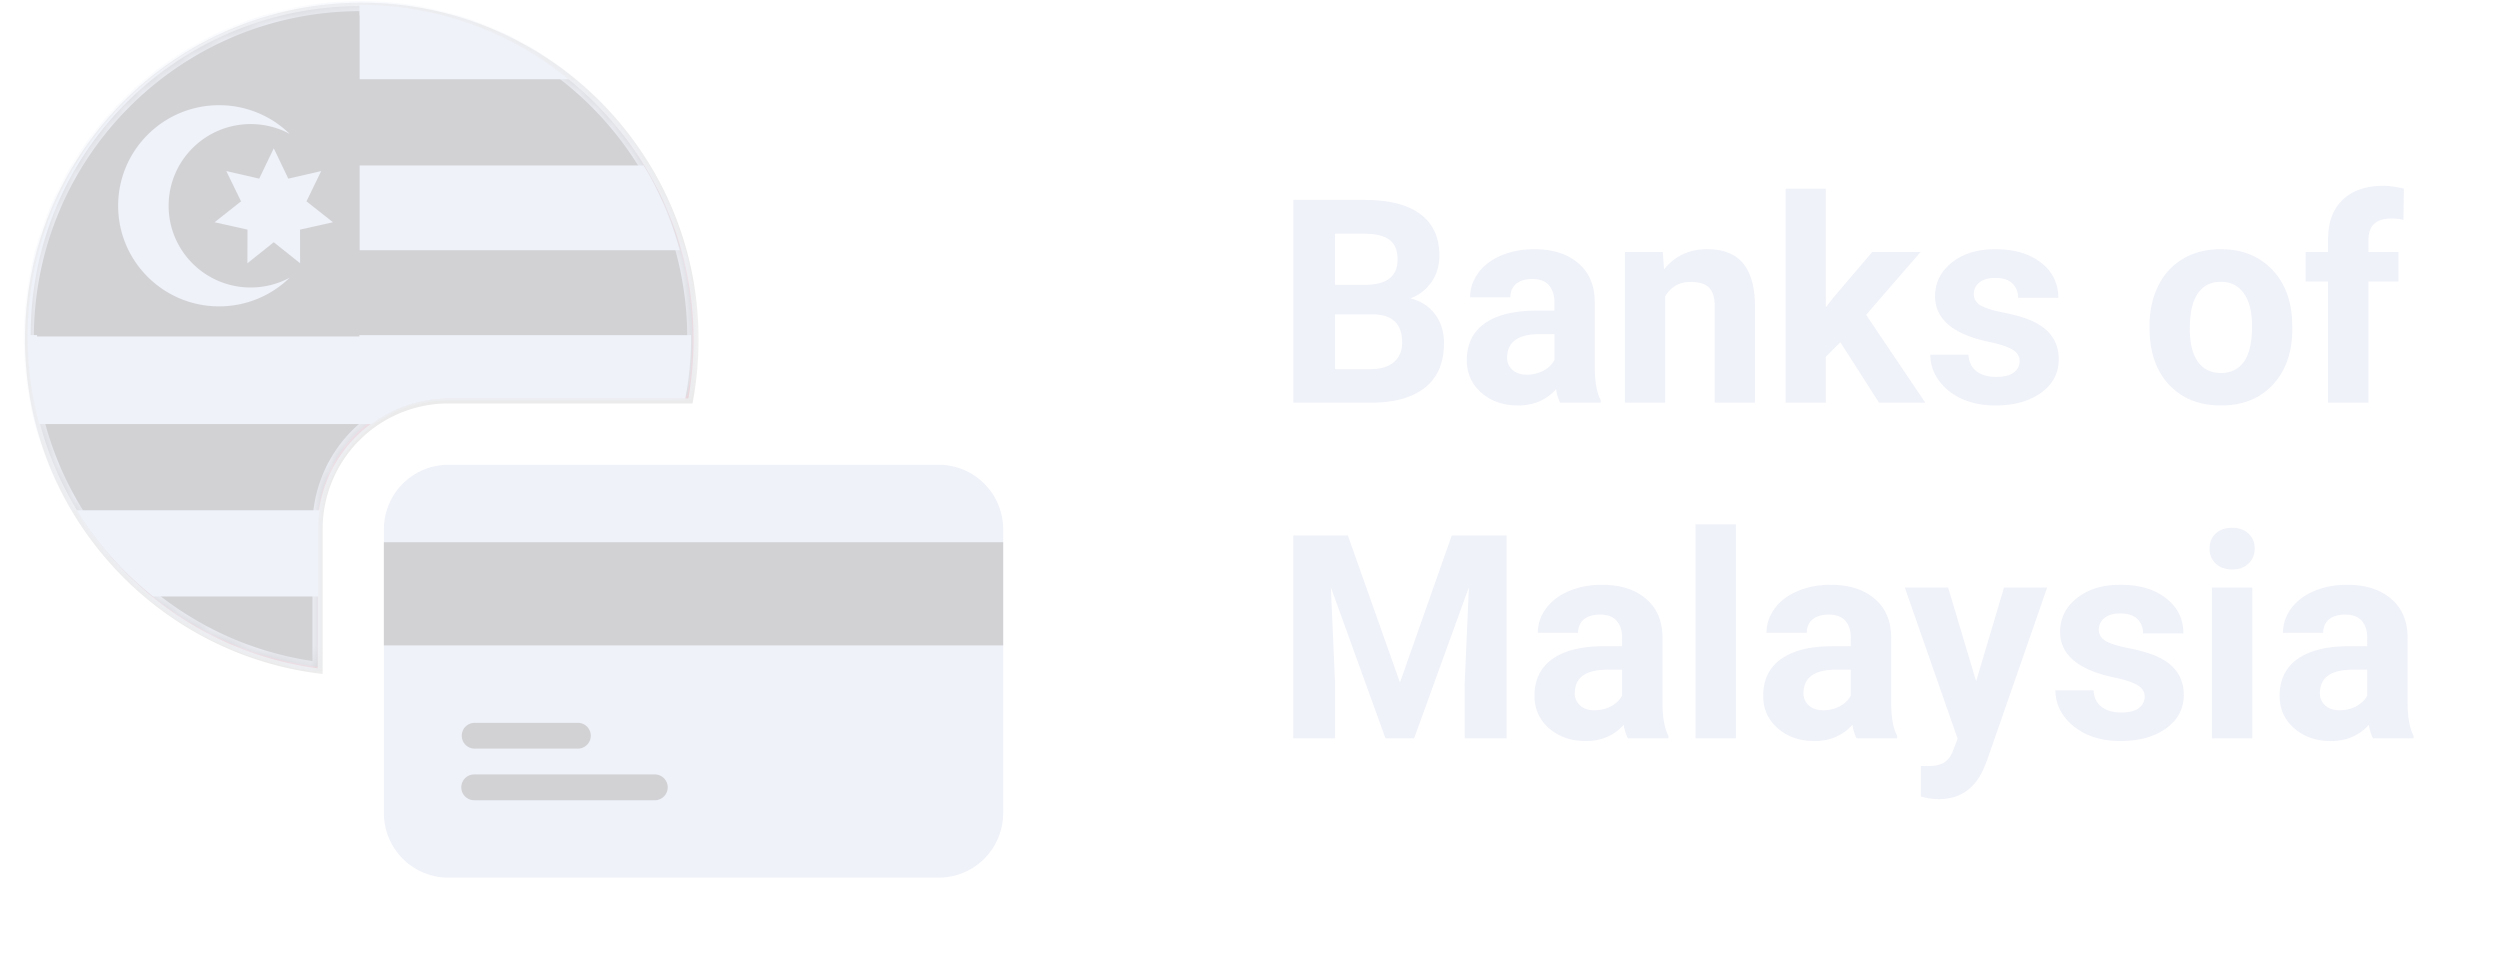 <svg width="149" height="58" viewBox="0 0 149 58" fill="none" xmlns="http://www.w3.org/2000/svg"><g opacity=".2" clip-path="url(#clip0)"><path d="M77.08 24V11.914h4.233c1.466 0 2.578.282 3.336.847.759.559 1.138 1.38 1.138 2.465 0 .592-.153 1.115-.457 1.569a2.646 2.646 0 01-1.27.988c.62.155 1.107.467 1.461.938.36.47.54 1.046.54 1.726 0 1.162-.371 2.042-1.113 2.64-.741.598-1.798.902-3.17.913h-4.699zm2.49-5.263V22h2.133c.586 0 1.043-.139 1.37-.416.331-.282.497-.67.497-1.162 0-1.106-.572-1.668-1.718-1.685H79.57zm0-1.76h1.842c1.256-.022 1.884-.522 1.884-1.502 0-.548-.16-.94-.481-1.179-.316-.243-.816-.365-1.502-.365h-1.744v3.046zM92.982 24a2.663 2.663 0 01-.24-.805c-.581.647-1.337.971-2.266.971-.88 0-1.61-.255-2.192-.764-.575-.509-.863-1.15-.863-1.925 0-.952.351-1.683 1.054-2.192.708-.509 1.73-.766 3.063-.772h1.104v-.515c0-.415-.108-.747-.324-.996-.21-.249-.545-.373-1.004-.373-.404 0-.722.097-.955.29-.227.194-.34.46-.34.797H87.62c0-.52.16-1.001.482-1.444.32-.443.774-.789 1.36-1.038.588-.254 1.246-.382 1.977-.382 1.106 0 1.983.28 2.63.839.654.553.98 1.334.98 2.34v3.894c.006.852.125 1.497.357 1.934V24h-2.424zM91 22.331c.355 0 .681-.077.98-.232.299-.16.52-.373.664-.639v-1.544h-.896c-1.201 0-1.84.415-1.918 1.245l-.008.141a.96.96 0 00.315.739c.21.194.498.29.864.29zm8.102-7.312l.075 1.037c.642-.802 1.502-1.204 2.581-1.204.952 0 1.66.28 2.125.839.465.559.703 1.394.714 2.507V24h-2.399v-5.744c0-.51-.11-.877-.332-1.104-.221-.233-.589-.349-1.104-.349-.675 0-1.181.288-1.519.863V24h-2.399v-8.981h2.258zm10.584 5.379l-.864.863V24h-2.399V11.25h2.399v7.064l.465-.598 2.299-2.697h2.881l-3.246 3.743L114.748 24h-2.756l-2.307-3.602zm10.683 1.12c0-.293-.147-.523-.44-.689-.288-.171-.753-.324-1.395-.456-2.136-.449-3.204-1.356-3.204-2.723 0-.797.329-1.461.988-1.992.664-.537 1.53-.806 2.598-.806 1.14 0 2.05.269 2.731.806.686.537 1.029 1.234 1.029 2.092h-2.399c0-.344-.11-.626-.332-.847-.221-.227-.567-.34-1.037-.34-.404 0-.717.09-.938.273a.863.863 0 00-.332.698c0 .265.124.481.373.647.255.16.681.302 1.279.424.597.116 1.101.248 1.51.398 1.268.465 1.901 1.27 1.901 2.416 0 .819-.351 1.482-1.054 1.992-.703.503-1.61.755-2.723.755-.752 0-1.422-.133-2.008-.398-.582-.272-1.038-.64-1.37-1.104a2.584 2.584 0 01-.498-1.52h2.274c.022.427.18.753.473.98.294.227.687.34 1.179.34.459 0 .805-.085 1.038-.257a.821.821 0 00.357-.689zm7.744-2.092c0-.89.172-1.685.515-2.382a3.78 3.78 0 011.477-1.619c.648-.382 1.398-.573 2.25-.573 1.212 0 2.2.371 2.963 1.113.77.741 1.198 1.748 1.287 3.021l.017.615c0 1.378-.385 2.484-1.154 3.32-.769.83-1.801 1.245-3.096 1.245-1.295 0-2.33-.415-3.105-1.245-.769-.83-1.154-1.96-1.154-3.387v-.108zm2.399.175c0 .852.161 1.505.482 1.959.321.448.78.672 1.378.672.581 0 1.034-.221 1.361-.664.326-.448.49-1.162.49-2.142 0-.835-.164-1.483-.49-1.942-.327-.46-.786-.69-1.378-.69-.587 0-1.04.23-1.361.69-.321.454-.482 1.16-.482 2.117zM138.754 24v-7.222h-1.337v-1.76h1.337v-.763c0-1.007.288-1.788.863-2.34.581-.56 1.392-.84 2.432-.84.332 0 .739.056 1.221.167l-.025 1.86a3.05 3.05 0 00-.731-.076c-.902 0-1.353.424-1.353 1.27v.723h1.785v1.76h-1.785V24h-2.407zm-58.421 7.914l3.105 8.766 3.087-8.766h3.27V44h-2.498v-3.304l.25-5.702L84.283 44h-1.71l-3.254-8.998.25 5.694V44h-2.49V31.914h3.253zM97.018 44a2.663 2.663 0 01-.241-.805c-.581.647-1.337.971-2.266.971-.88 0-1.61-.255-2.192-.764-.575-.509-.863-1.15-.863-1.925 0-.952.352-1.683 1.054-2.192.709-.509 1.73-.766 3.063-.772h1.104V38c0-.416-.108-.748-.324-.997-.21-.249-.545-.373-1.004-.373-.404 0-.722.097-.955.29-.226.194-.34.46-.34.797h-2.399c0-.52.16-1.001.482-1.444.32-.443.775-.789 1.361-1.038.587-.254 1.245-.382 1.976-.382 1.106 0 1.983.28 2.631.839.653.553.98 1.334.98 2.34v3.894c.005.852.124 1.497.356 1.934V44h-2.423zm-1.984-1.669a2.1 2.1 0 00.98-.232c.298-.16.52-.373.663-.639v-1.544h-.896c-1.201 0-1.84.415-1.918 1.245l-.008.141a.96.96 0 00.315.739c.21.194.498.29.864.29zM103.459 44h-2.407V31.25h2.407V44zm7.188 0a2.69 2.69 0 01-.24-.805c-.581.647-1.337.971-2.266.971-.88 0-1.611-.255-2.192-.764-.575-.509-.863-1.15-.863-1.925 0-.952.351-1.683 1.054-2.192.708-.509 1.729-.766 3.063-.772h1.104V38c0-.416-.108-.748-.324-.997-.21-.249-.545-.373-1.004-.373-.404 0-.722.097-.955.29-.226.194-.34.46-.34.797h-2.399c0-.52.161-1.001.482-1.444.321-.443.774-.789 1.361-1.038.587-.254 1.245-.382 1.976-.382 1.106 0 1.983.28 2.631.839.653.553.979 1.334.979 2.34v3.894c.006.852.125 1.497.357 1.934V44h-2.424zm-1.983-1.669c.354 0 .68-.077.979-.232.299-.16.52-.373.664-.639v-1.544h-.896c-1.201 0-1.84.415-1.918 1.245l-.008.141c0 .3.105.545.315.739.211.194.498.29.864.29zm9.114-1.726l1.66-5.586h2.573L118.4 45.395l-.199.473c-.537 1.173-1.422 1.76-2.656 1.76-.349 0-.703-.053-1.063-.158v-1.818l.366.008c.453 0 .791-.069 1.012-.207.227-.139.404-.368.532-.69l.282-.738-3.146-9.006h2.581l1.669 5.586zm10.044.913c0-.293-.147-.523-.44-.689-.288-.171-.753-.324-1.395-.456-2.136-.449-3.204-1.356-3.204-2.723 0-.797.329-1.461.988-1.992.664-.537 1.53-.806 2.598-.806 1.14 0 2.05.269 2.731.806.686.536 1.029 1.234 1.029 2.091h-2.399c0-.343-.11-.625-.332-.846-.221-.227-.567-.34-1.037-.34-.404 0-.717.09-.938.273a.863.863 0 00-.332.698c0 .265.124.481.373.647.255.16.681.302 1.279.424.597.116 1.101.248 1.51.398 1.268.465 1.901 1.27 1.901 2.416 0 .819-.351 1.483-1.054 1.992-.703.503-1.61.755-2.723.755-.752 0-1.422-.133-2.008-.398-.581-.272-1.038-.64-1.37-1.104a2.584 2.584 0 01-.498-1.52h2.274c.023.427.18.753.474.98.293.227.686.34 1.178.34.46 0 .805-.085 1.038-.257a.821.821 0 00.357-.689zM134.238 44h-2.407v-8.981h2.407V44zm-2.548-11.306c0-.36.119-.655.357-.888.243-.232.573-.349.988-.349.409 0 .736.117.979.35.244.232.365.528.365.887 0 .366-.124.664-.373.897-.244.232-.567.349-.971.349s-.731-.117-.98-.35c-.243-.232-.365-.53-.365-.896zM141.427 44a2.66 2.66 0 01-.241-.805c-.581.647-1.336.971-2.266.971-.88 0-1.61-.255-2.191-.764-.576-.509-.864-1.15-.864-1.925 0-.952.352-1.683 1.054-2.192.709-.509 1.73-.766 3.063-.772h1.104V38c0-.416-.107-.748-.323-.997-.211-.249-.545-.373-1.005-.373-.404 0-.722.097-.954.29-.227.194-.341.46-.341.797h-2.399c0-.52.161-1.001.482-1.444.321-.443.775-.789 1.361-1.038.587-.254 1.245-.382 1.976-.382 1.107 0 1.984.28 2.631.839.653.553.98 1.334.98 2.34v3.894c.005.852.124 1.497.357 1.934V44h-2.424zm-1.984-1.669c.354 0 .681-.077.979-.232.299-.16.521-.373.664-.639v-1.544h-.896c-1.201 0-1.84.415-1.918 1.245l-.008.141c0 .3.105.545.316.739.21.194.498.29.863.29z" fill="#B0BCE2"/><mask id="a" maskUnits="userSpaceOnUse" x=".79" y="-.541" width="41" height="41" fill="#000"><path fill="#fff" d="M.79-.541h41v41h-41z"/><path fill-rule="evenodd" clip-rule="evenodd" d="M18.926 39.83v-8.284a7.8 7.8 0 017.8-7.8h14.298a19.89 19.89 0 00.311-3.514C41.335 9.312 32.483.46 21.562.46 10.642.46 1.79 9.312 1.79 20.232c0 10.027 7.462 18.31 17.136 19.599z"/></mask><path fill-rule="evenodd" clip-rule="evenodd" d="M18.926 39.83v-8.284a7.8 7.8 0 017.8-7.8h14.298a19.89 19.89 0 00.311-3.514C41.335 9.312 32.483.46 21.562.46 10.642.46 1.79 9.312 1.79 20.232c0 10.027 7.462 18.31 17.136 19.599z" fill="#D80027"/><path d="M18.926 39.83l-.04.298.34.045v-.342h-.3zm22.098-16.083v.3h.25l.045-.248-.295-.052zM19.226 39.83v-8.285h-.6v8.285h.6zm0-8.285a7.5 7.5 0 017.5-7.5v-.6a8.1 8.1 0 00-8.1 8.1h.6zm7.5-7.5h14.298v-.6H26.725v.6zm14.593-.247c.208-1.157.316-2.35.316-3.567h-.6c0 1.182-.105 2.338-.307 3.462l.59.105zm.316-3.567C41.635 9.146 32.648.16 21.562.16v.6c10.755 0 19.473 8.719 19.473 19.473h.6zM21.562.16C10.476.16 1.49 9.146 1.49 20.232h.6C2.09 9.478 10.808.76 21.562.76v-.6zM1.49 20.232c0 10.179 7.575 18.588 17.396 19.896l.08-.595C9.438 38.264 2.09 30.106 2.09 20.233h-.6z" fill="#000" fill-opacity=".4" mask="url(#a)"/><path d="M26.724 27.701h29.22a3.845 3.845 0 013.845 3.845v16.916a3.845 3.845 0 01-3.845 3.845h-29.22a3.845 3.845 0 01-3.844-3.845V31.546a3.845 3.845 0 013.844-3.845z" fill="#B0BCE2"/><path d="M59.789 32.315h-36.91v6.151h36.91v-6.151zM34.414 44.618h-6.152a.769.769 0 010-1.537h6.152a.769.769 0 110 1.537zm4.613 3.076H28.262a.769.769 0 010-1.538h10.765a.769.769 0 010 1.538z" fill="#1C1F2D"/><mask id="b" fill="#fff"><path fill-rule="evenodd" clip-rule="evenodd" d="M18.924 39.744v-8.372a7.8 7.8 0 017.8-7.8h14.24a19.89 19.89 0 00.297-3.436C41.261 9.216 32.41.363 21.488.363c-10.92 0-19.772 8.853-19.772 19.773 0 10.051 7.5 18.35 17.208 19.608z"/></mask><path fill-rule="evenodd" clip-rule="evenodd" d="M18.924 39.744v-8.372a7.8 7.8 0 017.8-7.8h14.24a19.89 19.89 0 00.297-3.436C41.261 9.216 32.41.363 21.488.363c-10.92 0-19.772 8.853-19.772 19.773 0 10.051 7.5 18.35 17.208 19.608z" fill="#1C1F2D"/><path d="M18.924 39.744l-.038.297.338.044v-.341h-.3zm22.04-16.171v.3h.252l.043-.248-.295-.052zm-21.74 16.17v-8.37h-.6v8.37h.6zm0-8.37a7.5 7.5 0 017.5-7.5v-.6a8.1 8.1 0 00-8.1 8.1h.6zm7.5-7.5h14.24v-.6h-14.24v.6zm14.535-.248a20.2 20.2 0 00.302-3.49h-.6c0 1.156-.1 2.287-.293 3.386l.591.104zm.302-3.49C41.561 9.05 32.574.064 21.488.064v.6c10.755 0 19.473 8.718 19.473 19.473h.6zM21.488.064C10.403.063 1.416 9.05 1.416 20.136h.6C2.016 9.38 10.734.663 21.488.663v-.6zM1.416 20.136c0 10.204 7.613 18.629 17.47 19.905l.077-.595c-9.561-1.238-16.947-9.412-16.947-19.31h-.6z" fill="#B0BCE2" mask="url(#b)"/><path fill-rule="evenodd" clip-rule="evenodd" d="M40.845 23.757c.226-1.198.345-2.434.345-3.698v-.086H20.933v-.002H1.83C1.83 9.101 10.6.287 21.42.286h-.003c-10.92 0-19.772 8.852-19.772 19.773 0 1.805.241 3.553.694 5.214h19.805a7.765 7.765 0 014.622-1.516h14.079zM18.966 35.549v-3.993c0-.389.029-.77.084-1.145H4.568a19.875 19.875 0 004.56 5.138h9.838zm2.456-20.636V9.86H38.36a19.657 19.657 0 012.154 5.053H21.422zM33.898 4.722H21.422V.286a19.69 19.69 0 0112.476 4.436z" fill="#B0BCE2"/><path d="M21.418 20.053V.918c-10.61 0-19.21 8.567-19.21 19.135h19.21z" fill="#1C1F2D"/><path d="M14.94 17.135c-2.7 0-4.89-2.18-4.89-4.87s2.19-4.87 4.89-4.87c.842 0 1.634.211 2.326.585a6.01 6.01 0 00-4.207-1.71c-3.323 0-6.017 2.684-6.017 5.995 0 3.31 2.694 5.994 6.017 5.994a6.01 6.01 0 004.207-1.71 4.885 4.885 0 01-2.326.586z" fill="#B0BCE2"/><path d="M16.315 8.838l.868 1.809 1.96-.452L18.267 12l1.577 1.245-1.963.44.005 2.005-1.57-1.254-1.57 1.254.006-2.004-1.963-.44L14.366 12l-.878-1.804 1.96.451.868-1.808z" fill="#B0BCE2"/></g><defs><clipPath id="clip0"><path fill="#fff" transform="translate(.142)" d="M0 0h148v58H0z"/></clipPath></defs></svg>
